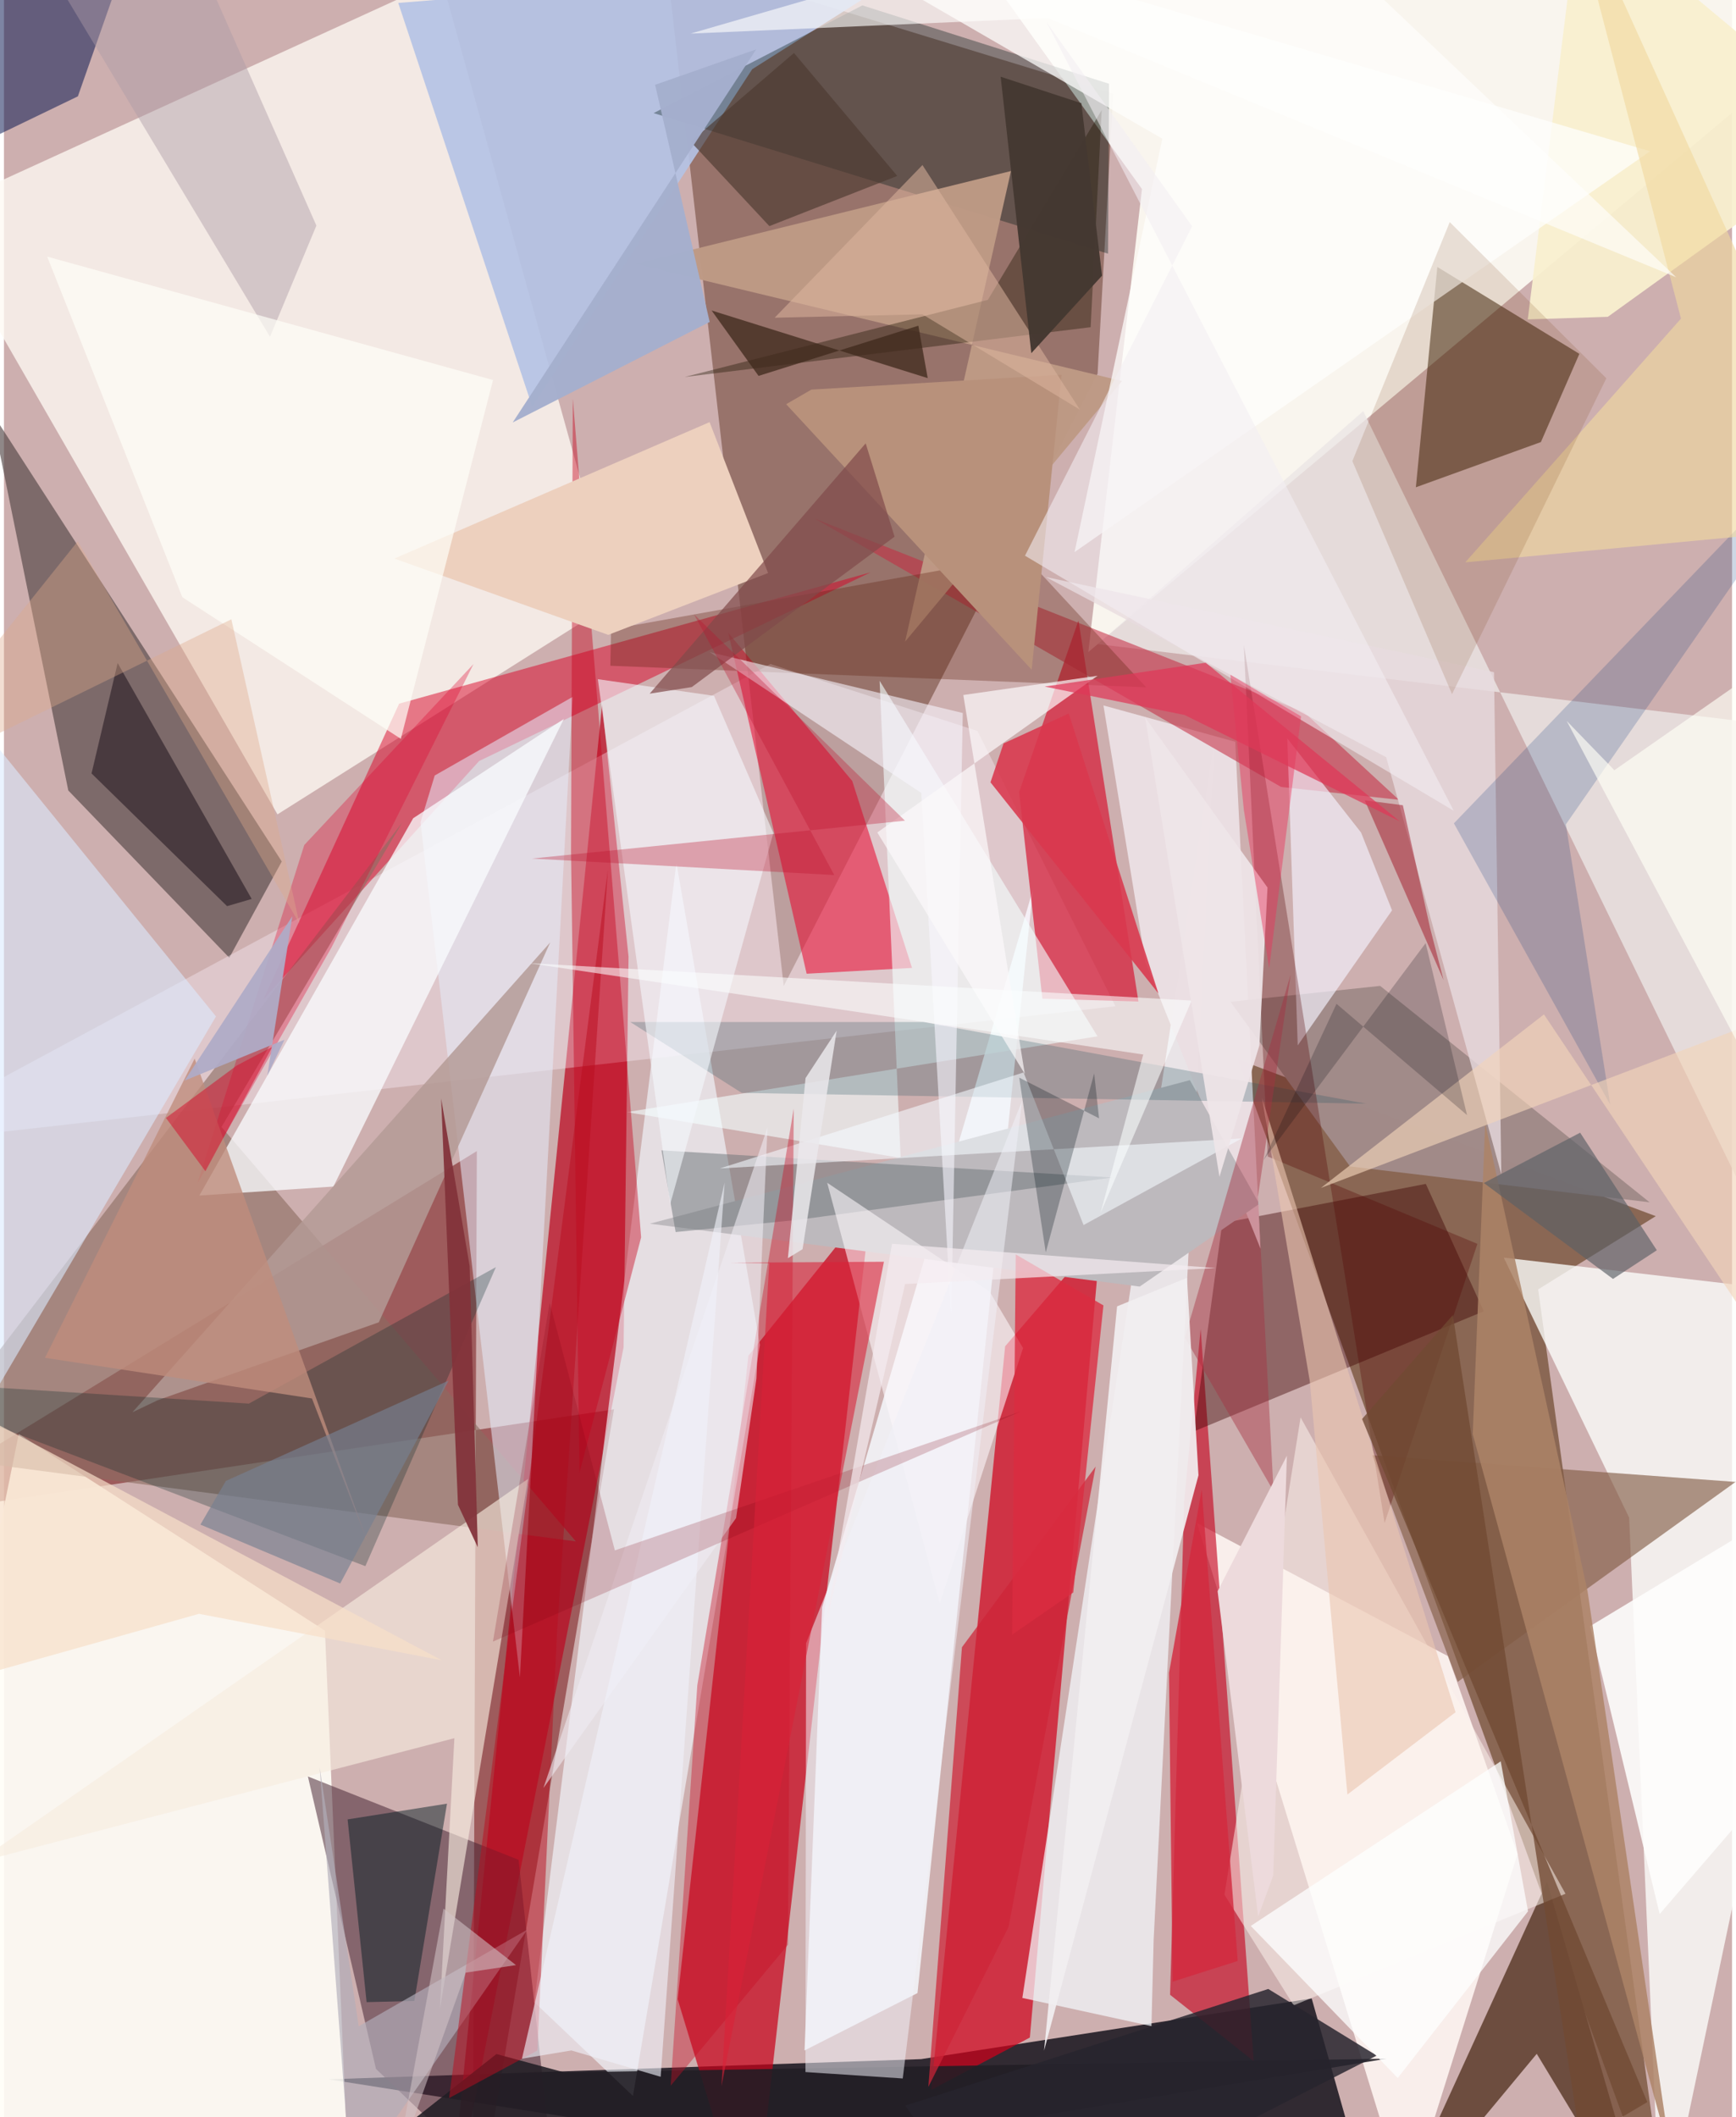 <svg xmlns="http://www.w3.org/2000/svg" width="228" height="278" viewBox="0 0 836 1024"><path fill="#cdafaf" d="M0 0h836v1024H0z"/><path fill="#110f19" fill-opacity=".831" d="M666.438 1086l-509.412-80.304 286.677-9.768 188.94-29.35z"/><path fill="#603b1c" fill-opacity=".616" d="M799.085 588.213l-56.873 35.418 63.467 461.998-208.663-573.195z"/><path fill="#582b19" fill-opacity=".451" d="M320.22-20.907l57.008 497.808 151.84-296.18 7.54-135.429z"/><path fill="#fffff7" fill-opacity=".878" d="M898 2.623L440.365-62 550.537 91.44l-25.962 223.938z"/><path fill="#6e0608" fill-opacity=".494" d="M226.74 1086l2.024-529.257L-62 735.133l357.109-53.483z"/><path fill="#c80019" fill-opacity=".71" d="M362.067 1086l-36.15-119.04 34.22-311.267 59.288-73.72z"/><path fill="#fdf9f3" fill-opacity=".773" d="M211.767-10.033l83.548 301.048-162.988 102.86-167.502-291.052z"/><path fill="#fffdf7" fill-opacity=".906" d="M-62 1034.868l69.17-341.33 148.112 95.138 10.544 245.638z"/><path fill="#d1001a" fill-opacity=".71" d="M530.664 597.223l-34.367 388.262-47.715 25.323 35.76-359.658z"/><path fill="#4e4141" fill-opacity=".631" d="M-6.02 199.292l140.418 217.38-25.394 46.54-77.886-80.897z"/><path fill="#bb0b22" fill-opacity=".733" d="M299.76 651.633l2.392-188.926-12.782-121.96L213.96 1086z"/><path fill="#6d4d3f" d="M741.522 993.355L797.535 1086l-51.026-175.887-78.505 171.768z"/><path fill="#faf0ed" fill-opacity=".957" d="M678.678 1066.931l53.532-170.218-33.641-95.69-121.41-64.354z"/><path fill="#f3f5fa" fill-opacity=".875" d="M497.802 430.267l-55.858 533.706-54.647 27.76 8.505-214.305z"/><path fill="#c5001c" fill-opacity=".616" d="M604.606 996.932L578.93 642.75l-7.965 83.217-6.826 238.844z"/><path fill="#462333" fill-opacity=".525" d="M269.424 1086l-20.462-186.478-101.93-40.309 32.938 141.44z"/><path fill="#f3f8ff" fill-opacity=".639" d="M256.567 968.388l68.742-551.07 40.43 233.176-61.447 363.256z"/><path fill="#fcfffc" fill-opacity=".776" d="M801.687 1086l-15.47-351.995-60.663-125.738L898 628.322z"/><path fill="#321b01" fill-opacity=".514" d="M683.036 235.685l60.49-21.87 18.617-42.672-68.717-42.028z"/><path fill="#fff3ff" fill-opacity=".345" d="M370.809 321.156L-62 554.322l599.73-67.642-66.766-133.132z"/><path fill="#d5112f" fill-opacity=".671" d="M491.101 383.104l28.718-82.976 29.014 184.277-46.466-1.366z"/><path fill="#e80129" fill-opacity=".537" d="M350.404 306.067l37.913 164.889 50.985-2.814-28.924-90.411z"/><path fill="#f5faff" fill-opacity=".706" d="M585.751 356.164l-29.57 582.156-1.057 41.646-62.457-13.642z"/><path fill="#b4c2e4" fill-opacity=".91" d="M190.756 1.422l254.191-20.46-82.956 52.507-106.438 163.175z"/><path fill="#d90026" fill-opacity=".49" d="M191.187 340.327l228.056-63.506-189.36 91.25L125.475 483.41z"/><path fill="#ebe6e5" fill-opacity=".804" d="M898 355.686l-368.883-44.144 128.45-112.682L898 692.38z"/><path fill="#3c0000" fill-opacity=".42" d="M589.379 591.61l98.476-19.003 28.034 61.619-140.221 58.078z"/><path fill="#011814" fill-opacity=".349" d="M534.112 122.693l.499-82.186L415.28 2.612 314.283 54.707z"/><path fill="#8b6c61" fill-opacity=".612" d="M-40.836 703.673l317.508 41.855L105.236 545.07l87.437-147.26z"/><path fill="#e6ebfa" fill-opacity=".545" d="M201.507 397.715l48.095 413.58 25.525-474.24-66.733 38.02z"/><path fill="#eadee2" fill-opacity=".984" d="M552.222 465.262l55.665 138.675-12.231-245.175-63.753-17.565z"/><path fill="#fafcff" fill-opacity=".757" d="M270.87 347.714L159.39 573.892l-64.85 4.345 103.431-182.48z"/><path fill="#c42c42" fill-opacity=".561" d="M628.803 344.32l-236.55-93.484 225.579 129.788 57 6.212z"/><path fill="#dbebff" fill-opacity=".592" d="M-42.53 738.2l145.1-246.576L-62 288.66l28.283 165.79z"/><path fill="#815b43" fill-opacity=".627" d="M864.245 697.653l-160.94 115.799-41.326-109.588 220.423 16.17z"/><path fill="#f7ecdf" fill-opacity=".631" d="M253.534 715.301l-266.67 185.546L217.899 840.7l-6.991 130.954z"/><path fill="#f4feff" fill-opacity=".604" d="M433.794 560.07l-132.458-22.18 227.687-36.654-105.407-171.982z"/><path fill="#be9a86" fill-opacity=".965" d="M305.207 127.593l181.968-44.875-51.232 227.614 104.964-126.038z"/><path fill="#000f4b" fill-opacity=".51" d="M73.865-62l-38.1 108.595L-62 93.787V38.205z"/><path fill="#bdb9bd" d="M312.508 591.854l236.937 30.41 57.875-39.997-33.605-59.836z"/><path fill="#a18b89" fill-opacity=".988" d="M593.336 484.528l57.855 79.64 144.929 17.344-130.348-104.669z"/><path fill="#f8f0cf" fill-opacity=".941" d="M762.292-47.956L898 65.318l-122.099 87.917-38.726 1.245z"/><path fill="#b49a96" fill-opacity=".835" d="M264.264 455.805L62.12 683.09l12.257-5.859 106.964-37.684z"/><path fill="#c7001b" fill-opacity=".424" d="M308.247 598.454L278.425 712.32l-4.096-300.728.864-218.883z"/><path fill="#002727" fill-opacity=".275" d="M118.495 678.872l119.498-66.01-63.156 144.63L-62 667.468z"/><path fill="#e8dbdf" fill-opacity=".784" d="M720.837 325.115l-216.853-46.046 164.696 87.183 55.711 201.716z"/><path fill="#5f200e" fill-opacity=".322" d="M493.442 268.59l59.134 63.845-259.232-10.44.375-17.62z"/><path fill="#fcf3ed" fill-opacity=".522" d="M623.91 969.907l-33.457-53.485L627.27 685.53l128.16 230.411z"/><path fill="#211e25" fill-opacity=".882" d="M271.118 1002.355l397.805-6.658-547.9 90.303 117.213-92.535z"/><path fill="#6e767b" fill-opacity=".518" d="M536.146 569.515l-151.642 20.428-59.566 5.965-6.85-39.524z"/><path fill="#1d1401" fill-opacity=".373" d="M525.708 158.261l-196.387 24.073 146.656-37.298 55.07-91.766z"/><path fill="#edd0be" d="M292.33 307.06l77.328-29.904-28.295-72.987-152.51 65.988z"/><path fill="#285861" fill-opacity=".259" d="M444.932 494.31l214.025 39.498-302.042-5.206-53.932-34.294z"/><path fill="#f4f3ff" fill-opacity=".655" d="M656.53 402.666l-35.702-45.527 5.064 148.488 45.626-65.331z"/><path fill="#0f3b7c" fill-opacity=".204" d="M777.047 534.251l-75.61-136.027L898 193.676 755.615 398.714z"/><path fill="#001b22" fill-opacity=".467" d="M175.435 968.367l-9.19-88.388 48.08-7.612-15.798 95.425z"/><path fill="#f5f9fd" fill-opacity=".592" d="M372.215 402.91l-49.908 179.466-35.01-253.878 56.22 8.057z"/><path fill="#f9f7ff" fill-opacity=".58" d="M443.782 383.53l-102.359-68.124 122.424 29.453-5.572 293.182z"/><path fill="#110712" fill-opacity=".478" d="M55.002 320.689l64.844 114.097-11.91 3.489-65.568-64.19z"/><path fill="#b2adb9" fill-opacity=".663" d="M253.224 933.26l-81.595 46.779-18.886-125.122 15.123 200.652z"/><path fill="#bb0c1f" fill-opacity=".506" d="M215.345 1014.758l76.83-594.125-24.633 369.263-9.497 201.871z"/><path fill="#fffffd" fill-opacity=".722" d="M796.35 73.16L517.925 267.037l42.473-199.95L337.375-62z"/><path fill="#fef8fc" fill-opacity=".58" d="M398.26 572.066l54.433 203.444 40.31-123.486-16.13-27.277z"/><path fill="#ac9aa5" fill-opacity=".447" d="M151.148 109.118L85.965-38.379 15.717-25.202 128.7 162.901z"/><path fill="#520200" fill-opacity=".306" d="M667.92 736.644l44.891-135.033L611.4 559.365 599.84 312.04z"/><path fill="#de002c" fill-opacity=".322" d="M158.568 458.043L93.555 572.472l51.73-163.771 81.85-87.506z"/><path fill="#f4faff" fill-opacity=".58" d="M346.28 565.138l252.481-14.51-76.479 41.886-29.017-73.794z"/><path fill="#f1f1f7" fill-opacity=".537" d="M434.806 1005.281l57.73-472.84-104.489 262.336-.306 207.403z"/><path fill="#b8917b" d="M378.407 195.501l118.779 128.43 14.462-142.69-121.032 7.193z"/><path fill="#c80e25" fill-opacity=".396" d="M335.42 815.124l-12.872 193.655 56.713-68.152 2.82-404.462z"/><path fill="#9f1020" fill-opacity=".475" d="M658.29 387.076l38.154 86.949-6.477-25.017-13.216-59.543z"/><path fill="#d9384e" fill-opacity=".878" d="M558.499 480.5l-43.383-135.394-31.533 14.457-6.332 18.82z"/><path fill="#ebc6b0" fill-opacity=".608" d="M608.626 531.133l23.09 136.816 18.21 199.997 52.312-39.804z"/><path fill="#fefdfc" fill-opacity=".886" d="M767.335 786.506l33.64 139.258 95.125-110.45-37.793-83.77z"/><path fill="#fffff8" fill-opacity=".69" d="M236.596 183.808l-215.67-59.69 65.379 164.735 105.7 68.495z"/><path fill="#f0d99f" fill-opacity=".627" d="M706.965 271.98l104.332-117.875L754.943-62 898 254.012z"/><path fill="#a53141" fill-opacity=".435" d="M571.283 646.933l42.91 74.31-7.54-142.477L622.474 471.3z"/><path fill="#27242e" fill-opacity=".835" d="M484.284 1086l179.818-91.8-52.465-32.204-175.618 56.435z"/><path fill="#4b3a30" fill-opacity=".651" d="M332.192 68.524l49.996-42.898L432.142 85.1l-61.858 24.263z"/><path fill="#733b0a" fill-opacity=".149" d="M700.535 335.734l74.648-152.776-75.753-75.535-47.105 115.6z"/><path fill="#ad8367" fill-opacity=".839" d="M710.549 693.654l95.993 350.373-40.448-274.421-49.518-226.324z"/><path fill="#cd2438" fill-opacity=".725" d="M463.442 796.72l64.68-87.371-42.115 222.6-38.816 77.405z"/><path fill="#f3eff2" fill-opacity=".922" d="M538.5 631.84l-35.33 360.006 74.707-278.307-5.56-95.487z"/><path fill="#f3d4b9" fill-opacity=".631" d="M898 475.28l-39.244 185.542L745.01 490.614l-107.9 83.938z"/><path fill="#a5afce" fill-opacity=".976" d="M315.002 41.027l48.922-17.164-117.808 180.472 95.305-48.622z"/><path fill="#f0ecf3" fill-opacity=".58" d="M260.974 864.786l93.2-130.539 9.846-67.43 5.369-121.567z"/><path fill="#714932" fill-opacity=".765" d="M795.012 1016.707L657.01 686.33l43.927-50.3 61.757 399.771z"/><path fill="#021116" fill-opacity=".275" d="M491.156 521.22L504 605.757l23.418-86.575 2.354 21.71z"/><path fill="#fcf9fb" fill-opacity=".694" d="M464.108 336.149l29.754 183.296-71.36-116.805 106.59-75.803z"/><path fill="#deb59f" fill-opacity=".529" d="M372.846 153.67l71.504-73.85 76.155 118.319-76.195-46.116z"/><path fill="#d32a3f" fill-opacity=".816" d="M596.862 948.462l-17.41-228.046-15.84 88.707 1.74 149.35z"/><path fill="#814a4a" fill-opacity=".702" d="M312.364 335.504l104.513-121.076 13.974 45.142-98.101 72.743z"/><path fill="#5b5f66" fill-opacity=".651" d="M762.52 547.844l-46.592 24.33 62.48 46.398 21.204-13.87z"/><path fill="#82323a" fill-opacity=".937" d="M211.502 531.322l8.135 196.516 9.589 20.509-3.926-135.938z"/><path fill="#db2c40" fill-opacity=".78" d="M517.3 770.229l14.594-138.846-42.423-24.66-1.773 183.908z"/><path fill="#fcfeff" fill-opacity=".565" d="M574.542 483.955L530.49 586.677l20.658-76.646-297.241-44.197z"/><path fill="#3f291c" fill-opacity=".761" d="M365.055 181.805l77.3-24.272 4.527 25.353-104.535-32.707z"/><path fill="#bc122e" fill-opacity=".322" d="M401.676 423.234L333.81 297.1l102.066 99.837-180.492 18.317z"/><path fill="#f8dfc9" fill-opacity=".698" d="M-62 657.664l273.842 145.37-117.496-22.478L-62 824.546z"/><path fill="#453831" fill-opacity=".98" d="M482.18 37.113l14.823 133.7 34.232-37.492-10.038-83.405z"/><path fill="#bf8d7c" fill-opacity=".788" d="M92.258 511.999l83.61 233.782-26.872-69.39-129.151-19.663z"/><path fill="#eee5e8" fill-opacity=".925" d="M611.268 429.27l-59.196-82.231 35.952 222.142 19.316-63.543z"/><path fill="#f2eef2" fill-opacity=".573" d="M574.818 109.457l-80.871 159.32L701.365 392.15 504.392 10.72z"/><path fill="#fefffd" fill-opacity=".624" d="M504.924 8.707L808.987 134.11 602.413-62 332.17 16.24z"/><path fill="#fffff5" fill-opacity=".659" d="M837.366 331.863l-58.295 40.663-23.08-23.864L862.34 548.837z"/><path fill="#fdfeff" fill-opacity=".761" d="M603.174 931.508l120.92-79.608 13.211 72.528-63.046 80.625z"/><path fill="#d4112f" fill-opacity=".529" d="M78.363 540.706l34.238-25.33 17.212-9.062-32.35 60.173z"/><path fill="#00020c" fill-opacity=".204" d="M707.8 539.333l-63.148-53.82-35.234 75.49 78.357-104.855z"/><path fill="#ec335a" fill-opacity=".443" d="M599.814 391.67l12.255 76.651 15.429-121.85-34.196-20.13z"/><path fill="#dda98a" fill-opacity=".384" d="M110.007 299.538l32.964 147.217L35.704 261.782-62 383.869z"/><path fill="#afabc6" fill-opacity=".941" d="M127.426 520.222l12.077-77.06-52.115 79.49 48.314-19.767z"/><path fill="#f0f2fa" fill-opacity=".616" d="M274.478 991.73l-23.891 3.984 98.053-423.723-30.94 432.484z"/><path fill="#df3858" fill-opacity=".722" d="M571.158 345.817l104.098 51.459-93.895-76.746-77.893 11.543z"/><path fill="#d3c5c9" fill-opacity=".549" d="M247.713 950.456l-35.075-27.336-23.238 126.296 34.003-95.323z"/><path fill="#7f0213" fill-opacity=".2" d="M264.01 630.042l-27.455 163.947L491.99 682.634 295.545 749.87z"/><path fill="#777f91" fill-opacity=".659" d="M107.359 716.269l107.766-48.521-52.462 98.136-67.625-28.486z"/><path fill="#f5ecf0" fill-opacity=".69" d="M435.947 621.034l-38.406 165.078 32.07-184.552 156.586 11.753z"/><path fill="#eddadc" fill-opacity=".996" d="M606.75 926.94l-19.618-157.328 33.52-65.554-6.621 203.14z"/><path fill="#da2238" fill-opacity=".584" d="M347.12 1008.946l23.1-397.971-19.079-.25 74.567-.464z"/><path fill="#eae8ec" fill-opacity=".843" d="M387.793 521.413l-8.551 87.124 7.1-4.354 16.485-105.664z"/></svg>